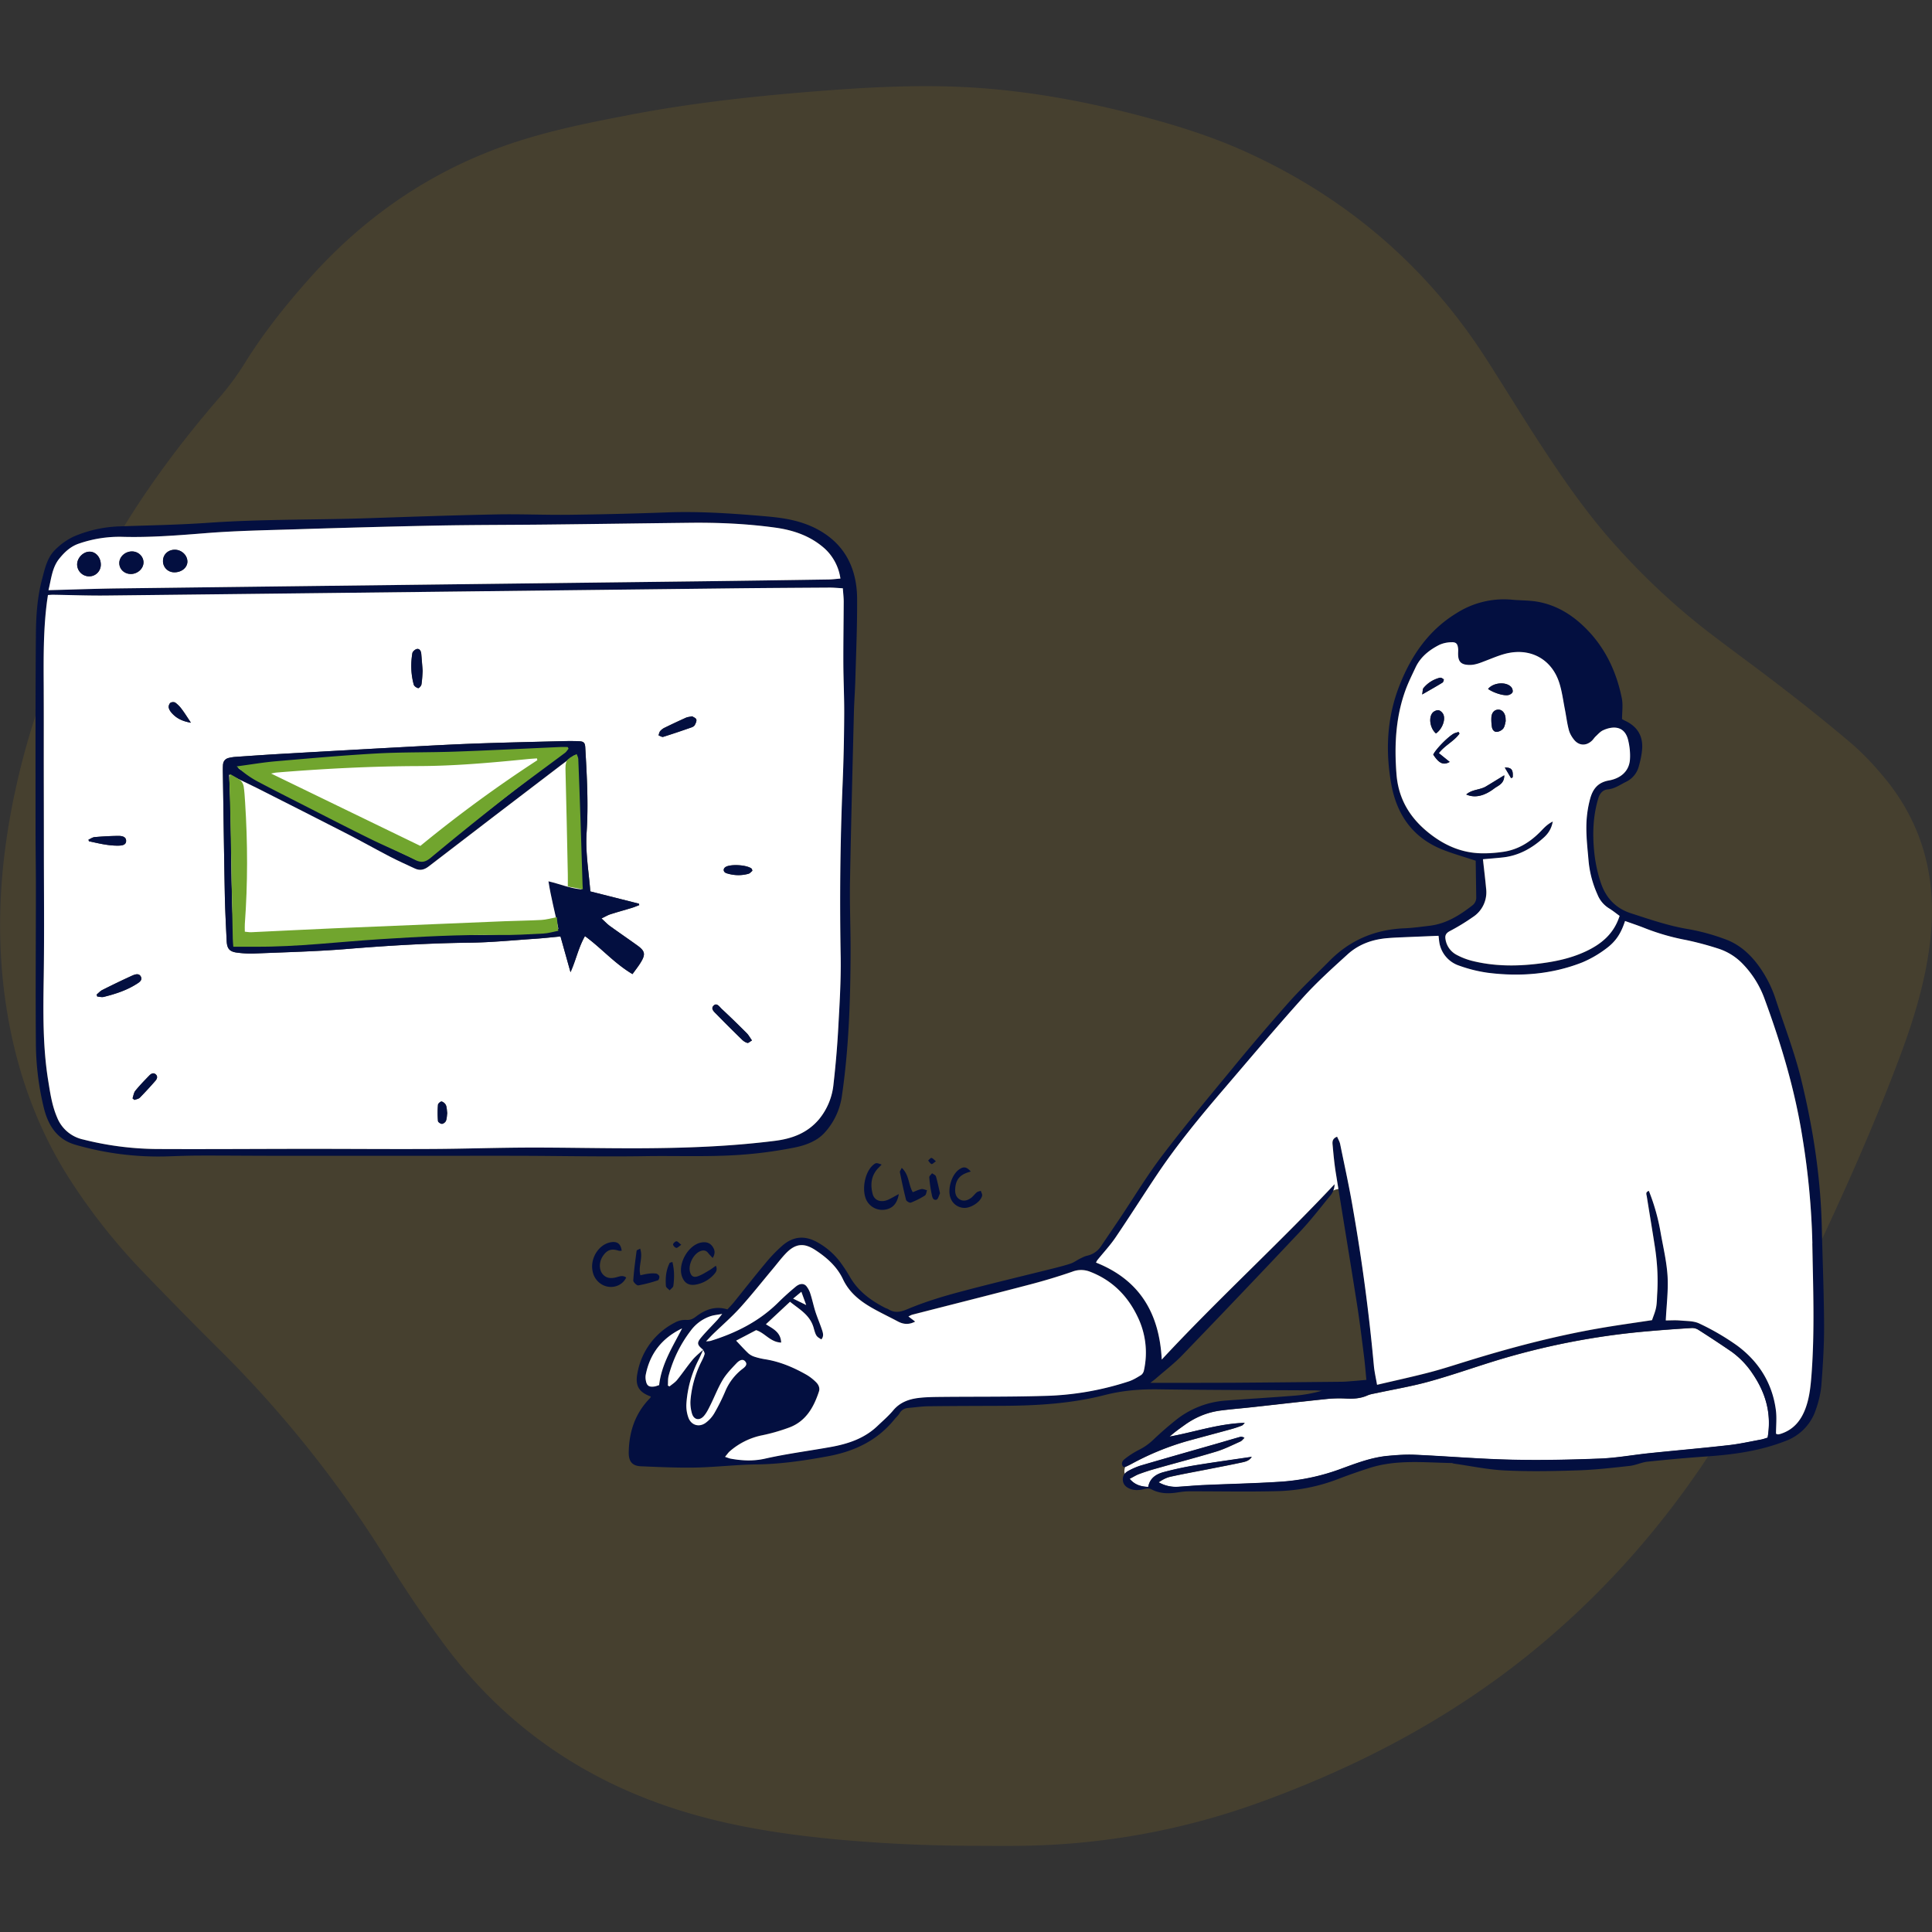 <svg xmlns="http://www.w3.org/2000/svg" id="adresse-mail" viewBox="0 0 500 500">
  <rect x="0" y="0" width="500" height="500" fill="#333333" stroke="none"/>
  <defs>
    <style>
      .cls-1{fill:#fff}.cls-2{fill:#71a52e}.cls-3{fill:#030f40}
    </style>
  </defs>
  <path id="secondary-color" fill="#f9bc13" d="M250.25 477.68a390.18 390.18 0 0 1-35.19-1.78c-14.32-1.41-28.48-3.72-42.16-8.36-23.73-8.04-43.21-22.03-58.11-42.2a299.96 299.96 0 0 1-13.8-20.27 298.32 298.32 0 0 0-44.03-55.63 1190.6 1190.6 0 0 1-20.24-20.58A156.03 156.03 0 0 1 19 306.66c-9.18-13.88-14.67-29.13-17.28-45.5-3.14-19.7-1.72-39.18 2.67-58.53 5.05-22.32 13.98-43.06 25.53-62.75 7.67-13.08 16.68-25.2 26.58-36.67a70.37 70.37 0 0 0 6.76-9.08c4.85-7.87 10.61-15.07 16.72-21.95 15.32-17.23 33.89-29.52 56.04-36.24 8.83-2.68 17.85-4.47 26.89-6.2 16.62-3.2 33.42-4.98 50.28-6.27 10.15-.78 20.3-1.32 30.47-1.14 16.85.3 33.36 3 49.65 7.18 9.99 2.57 19.84 5.57 29.25 9.85 25.95 11.81 46.75 29.61 62.16 53.64 4.89 7.64 9.61 15.39 14.58 22.97 5.77 8.79 11.79 17.41 18.86 25.24a178.73 178.73 0 0 0 23.61 22.08c6.76 5.19 13.67 10.18 20.4 15.4a485 485 0 0 1 17.15 13.86 70.37 70.37 0 0 1 7.34 7.51c10.69 12.27 14.65 26.65 12.96 42.68-1.12 10.52-4.15 20.59-7.84 30.46-6.8 18.23-14.77 35.96-23.08 53.55-5.61 11.86-11.02 23.81-17.5 35.25-14.55 25.7-33.01 48.13-56.09 66.61-20.8 16.65-44.1 28.78-69.1 37.85a187.54 187.54 0 0 1-60.92 11.22c-4.96.09-9.91.01-14.85.01Z" opacity=".1"/>
  <g id="invariable">
    <path d="M448.03 349.76a299.07 299.07 0 0 0-8.43-5.56 2.99 2.99 0 0 0-1.7-.5c-3.84.23-7.67.51-11.5.85a190 190 0 0 0-40.15 7.88c-5.5 1.72-10.95 3.63-16.51 5.16-4.43 1.22-8.98 1.98-13.47 2.95-.81.17-1.65.29-2.39.62-1.89.84-3.83.9-5.85.78a32.2 32.2 0 0 0-4.91.16c-6.28.65-12.56 1.38-18.83 2.07-2.8.31-5.61.53-8.4.89-3.4.44-6.49 1.73-9.28 3.73-1.33.95-2.66 1.9-3.91 3.02 6.48-1.18 12.73-3.36 19.46-3.56-.26.25-.48.6-.79.72-.96.37-1.94.69-2.93.96-3.71 1.02-7.42 2-11.13 3.02a70.79 70.79 0 0 0-14.46 5.92c-.54.29-1.1.56-1.66.81h-.02a4.6 4.6 0 0 0-.17.82c-.03.29-.02.6.09.88l.02.05c.23-.28.53-.53.88-.71a17.84 17.84 0 0 1 3.2-1.4c6.59-1.93 13.19-3.8 19.79-5.69 1.98-.57 3.95-1.16 5.93-1.72.31-.09.65-.06 1.17.22-.36.32-.65.76-1.07.95-2.06.92-4.11 1.96-6.26 2.61-5.26 1.59-10.57 2.98-15.86 4.48-1.38.39-2.76.84-4.11 1.34-.74.28-1.43.72-2.41 1.23 1.4 1.63 2.97 2 4.81 2.1.41-2.28 2.06-3.33 4.05-3.85a86.66 86.66 0 0 1 7.64-1.67c4.94-.82 9.89-1.5 15.1-2.27-.64.99-1.57 1.23-2.41 1.41-2.95.65-5.91 1.2-8.88 1.79-3.3.65-6.6 1.24-9.88 1.97-1.03.23-1.98.8-2.93 1.42a9.08 9.08 0 0 0 5.27 1.15c2.19-.14 4.38-.35 6.58-.44 6.45-.29 12.91-.42 19.35-.83a55.34 55.34 0 0 0 15.49-3.18c4.13-1.5 8.24-3.14 12.66-3.54 2.32-.21 4.67-.39 6.99-.28 8.3.37 16.59 1.08 24.9 1.27 7.69.18 15.39.01 23.08-.29 4.24-.17 8.44-.95 12.68-1.39 6.83-.71 13.68-1.3 20.5-2.07 2.79-.31 5.55-.93 8.32-1.44.66-.12 1.3-.37 1.79-.51 1.07-6.21-.5-11.6-3.9-16.57a21.85 21.85 0 0 0-5.54-5.76Z" class="cls-1"/>
    <path d="M381.91 222.75c-3.22-1.07-6.06-1.85-8.77-2.95-7.62-3.1-11.71-9.1-13.1-16.98-1.52-8.61-1.1-17.13 2.12-25.36 3.03-7.72 7.52-14.34 14.77-18.76a22.78 22.78 0 0 1 14.35-3.5c2.05.2 4.13.15 6.16.45 4.85.74 8.93 3.1 12.43 6.45 5.35 5.11 8.43 11.48 9.86 18.65.34 1.71.05 3.55.05 5.35.33.19.55.33.79.43 3.07 1.43 4.63 3.82 4.42 7.2-.1 1.56-.45 3.12-.88 4.64a6.18 6.18 0 0 1-3.35 3.99c-1.52.75-2.9 1.78-4.72 1.94-1.2.11-2.01 1-2.39 2.27-1.34 4.42-1.53 8.92-1.11 13.47.26 2.87.83 5.69 1.76 8.45 1.33 3.94 3.89 6.61 7.8 7.87 4.96 1.6 9.88 3.31 15.08 4.14a54.9 54.9 0 0 1 9.11 2.5c3.67 1.28 6.5 3.76 8.8 6.89a30.85 30.85 0 0 1 4.47 8.78c2.21 6.79 4.81 13.49 6.51 20.4 3.09 12.56 5.09 25.32 5.4 38.29.2 8.52.56 17.04.6 25.55.03 5.14-.3 10.3-.69 15.43-.17 2.16-.7 4.36-1.42 6.41a12.94 12.94 0 0 1-7.85 8.17c-6.56 2.57-13.38 3.52-20.33 4-5.14.35-10.27.82-15.4 1.36-1.55.16-3.04.92-4.59 1.09-4.43.49-8.88 1.01-13.33 1.15-6.31.21-12.65.33-18.95.03-4.44-.2-8.84-1.15-13.25-1.77-.2-.03-.4-.15-.6-.15-7.13-.13-14.31-.95-21.28 1.3a157.8 157.8 0 0 0-8.16 2.87 47.1 47.1 0 0 1-15.7 3.11c-7.55.19-15.11.03-22.67.04-.95 0-1.91.1-2.85.25-2.42.4-4.76.43-7.02-.77-.46-.25-1.16-.23-1.7-.1-1.3.33-2.57.47-3.84-.03-1.02-.41-1.77-1.09-1.85-2.26-.08-1.08.47-1.88 1.37-2.36a17.84 17.84 0 0 1 3.2-1.4c6.59-1.93 13.19-3.8 19.79-5.69 1.98-.57 3.95-1.16 5.93-1.72.31-.09.65-.06 1.17.22-.36.32-.65.76-1.07.95-2.06.92-4.11 1.96-6.26 2.61-5.26 1.59-10.57 2.98-15.86 4.48-1.38.39-2.76.84-4.11 1.34-.74.28-1.43.72-2.41 1.23 1.4 1.63 2.97 2 4.81 2.1.41-2.28 2.06-3.33 4.05-3.85a86.66 86.66 0 0 1 7.64-1.67c4.94-.82 9.89-1.5 15.1-2.27-.64.99-1.57 1.23-2.41 1.41-2.95.65-5.91 1.2-8.88 1.79-3.3.65-6.6 1.24-9.88 1.97a9.02 9.02 0 0 0-2.93 1.42 9.08 9.08 0 0 0 5.27 1.15c2.19-.14 4.38-.35 6.58-.44 6.45-.29 12.91-.42 19.35-.83a55.34 55.34 0 0 0 15.49-3.18c4.13-1.5 8.24-3.14 12.66-3.54 2.32-.21 4.67-.39 6.99-.28 8.3.37 16.59 1.08 24.9 1.27 7.69.18 15.39.01 23.08-.29 4.24-.17 8.44-.95 12.68-1.39 6.83-.71 13.68-1.3 20.5-2.07 2.79-.31 5.55-.93 8.32-1.44.66-.12 1.3-.37 1.79-.51 1.07-6.21-.5-11.6-3.9-16.57a21.85 21.85 0 0 0-5.55-5.75 299.07 299.07 0 0 0-8.43-5.56 2.99 2.99 0 0 0-1.7-.5c-3.84.23-7.67.51-11.5.85a190 190 0 0 0-40.15 7.88c-5.5 1.72-10.95 3.63-16.51 5.16-4.43 1.22-8.98 1.98-13.47 2.95-.81.17-1.65.29-2.39.62-1.89.84-3.83.9-5.85.78a32.2 32.2 0 0 0-4.91.16c-6.28.65-12.56 1.38-18.83 2.07-2.8.31-5.61.53-8.4.89-3.4.44-6.49 1.73-9.28 3.73-1.33.95-2.66 1.9-3.91 3.02 6.48-1.18 12.73-3.36 19.46-3.56-.26.25-.48.6-.79.72-.96.37-1.94.69-2.93.96-3.71 1.02-7.42 2-11.13 3.02a70.79 70.79 0 0 0-14.46 5.92c-.54.29-1.1.56-1.66.81-.11.05-.26 0-.47-.02-.65-.83-.22-1.59.43-2.08a22.25 22.25 0 0 1 3.62-2.32 14.71 14.71 0 0 0 3.68-2.58 91.2 91.2 0 0 1 5.74-5.02 23.27 23.27 0 0 1 13.02-5.16c5.89-.44 11.79-.79 17.68-1.26a35.9 35.9 0 0 0 7.21-1.28c-.6-.03-1.2-.09-1.8-.1-13.47-.08-26.94-.08-40.4-.27-4.76-.07-9.36.29-14.02 1.49-8.69 2.23-17.63 2.74-26.58 2.78-6.32.03-12.64.03-18.97.11-1.71.02-3.42.28-5.13.42-1.02.08-1.81.46-2.36 1.39-.34.58-.89 1.04-1.32 1.57-4.46 5.53-10.42 8.31-17.27 9.57-6.08 1.12-12.17 2.02-18.39 2.1-5.25.06-10.5.7-15.75.81-4.73.09-9.48-.13-14.21-.33-2.31-.1-3.2-1.31-3.15-3.68.09-5.37 1.72-10.12 5.55-14 .09-.09.11-.24.17-.37-3.01-1.08-4.11-2.7-3.49-5.95a18.25 18.25 0 0 1 9.64-13.15 5.65 5.65 0 0 1 2.95-.73c1.09.09 1.8-.26 2.58-.86 2.39-1.82 5.01-2.82 8.14-1.86.56-.61 1.14-1.19 1.65-1.82 2.72-3.37 5.39-6.78 8.16-10.1a39.07 39.07 0 0 1 4.41-4.59c2.92-2.51 5.99-2.68 9.32-.71a18.7 18.7 0 0 1 5.68 5.02 43.3 43.3 0 0 1 2.48 3.79c2.14 3.73 5.43 6.12 9.15 8.03.24.12.53.18.76.32 1.71 1.07 3.17.76 5.07-.04 4.22-1.77 8.65-3.14 13.09-4.33 8.16-2.19 16.38-4.13 24.57-6.18 1.53-.39 3.07-.77 4.56-1.28.81-.28 1.52-.84 2.3-1.22.61-.3 1.22-.63 1.87-.78a5.75 5.75 0 0 0 3.64-2.5c1.65-2.45 3.32-4.89 4.96-7.34 3.59-5.36 6.93-10.93 10.83-16.05 5.77-7.6 11.89-14.95 17.97-22.31a572.42 572.42 0 0 1 14.84-17.41c3.34-3.74 7.01-7.17 10.54-10.73 5.33-5.39 11.81-8.09 19.37-8.4 2.19-.09 4.38-.4 6.55-.66 4.25-.52 7.73-2.7 11.01-5.26a2.52 2.52 0 0 0 1.01-2.15l-.14-9.45ZM181.99 349.27c-.4.87-.77 1.76-1.2 2.62a29 29 0 0 0-3.17 11.43c-.07 1.2.12 2.49.54 3.61.73 1.91 2.73 2.51 4.4 1.33a8.58 8.58 0 0 0 2.31-2.56 50.74 50.74 0 0 0 2.76-5.52 14.35 14.35 0 0 1 4.26-5.72c.67-.53 1.73-1.21.95-2.13-.74-.87-1.74-.06-2.31.54-1.27 1.33-2.58 2.7-3.52 4.26-1.23 2.05-2.09 4.32-3.16 6.47-.48.98-.97 2-1.67 2.82-1.14 1.34-2.64 1.06-3.12-.61a9.77 9.77 0 0 1-.36-3.64 27.29 27.29 0 0 1 2.65-9.47c.37-.74.76-1.48.98-2.26.09-.31-.25-.74-.4-1.13-1.58-1.32-1.68-1.76-.36-3.31 1.29-1.51 2.7-2.92 4.05-4.38.34-.37.64-.79 1.27-1.57-1.27.23-2.08.3-2.84.53a10.47 10.47 0 0 0-5.28 3.77 32.82 32.82 0 0 0-5.75 11.74c-.21.8-.14 1.67-.19 2.51l.43.21c.65-.55 1.42-1.01 1.94-1.66 1.38-1.7 2.6-3.53 4-5.21.82-.98 1.85-1.78 2.78-2.66Zm277.67 21.8c.38.12.45.17.51.16.2-.03.41-.06.61-.12 3.37-1.04 5.35-3.45 6.52-6.64 1.06-2.87 1.33-5.88 1.56-8.9.84-11.26.38-22.52.18-33.79a197.51 197.51 0 0 0-2.55-27.25c-1.94-12.35-5.49-24.22-9.79-35.91a25.23 25.23 0 0 0-5.59-9.04 15.22 15.22 0 0 0-6.38-4.04 81.42 81.42 0 0 0-8.34-2.23 58.87 58.87 0 0 1-10.67-3.06c-1.69-.68-3.44-1.25-5.16-1.87-1.05 3.21-2.36 5.31-5.04 7.25a28.4 28.4 0 0 1-6.04 3.47c-7.9 3.1-16.15 3.74-24.51 2.67a36.89 36.89 0 0 1-7.36-1.84 7.6 7.6 0 0 1-4.93-5.18c-.25-.82-.27-1.72-.39-2.54l-8.3.34c-1.71.08-3.43.14-5.14.29-3.8.34-7.29 1.62-10.11 4.19-3.96 3.6-7.96 7.2-11.54 11.17-6.94 7.71-13.61 15.65-20.36 23.53-6.17 7.2-12.21 14.51-17.49 22.41-3.59 5.37-7.04 10.82-10.67 16.17-1.38 2.03-3.08 3.85-4.63 5.77-.19.23-.31.52-.4.7 11.38 4.53 16.4 13.2 17.01 25.1 14.5-15.61 30.19-29.9 44.72-45.38a4.7 4.7 0 0 1-1.27 3.13c-2.52 3.09-4.96 6.25-7.68 9.14A3821.21 3821.21 0 0 1 306 350.69c-2.13 2.21-4.61 4.1-6.93 6.13-.33.29-.69.54-1.37 1.06h2.02c6.53 0 13.05 0 19.58-.03 9.27-.06 18.55-.16 27.81-.25 1.03-.01 2.06-.11 3.09-.19 1.07-.08 2.13-.19 3.42-.3-.21-2.11-.35-4.02-.59-5.91-.57-4.5-1.11-9-1.81-13.48-1.79-11.4-3.69-22.78-5.5-34.17-.37-2.3-.59-4.63-.8-6.96-.08-.84-.28-1.84 1.14-2.39.27.64.66 1.26.79 1.92 1.15 5.65 2.41 11.29 3.36 16.98a499.31 499.31 0 0 1 5.35 40.21c.14 1.68.54 3.34.84 5.1 4.65-1.09 9.06-2.05 13.42-3.18 3.25-.84 6.46-1.89 9.67-2.88 11.29-3.5 22.7-6.52 34.35-8.55 4.53-.79 9.08-1.41 13.72-2.12.35-1.04.82-2.11 1.04-3.22.23-1.14.22-2.32.29-3.49.28-4.13.03-8.24-.6-12.33-.67-4.34-1.4-8.68-2.09-13.02-.08-.48-.4-1.07.54-1.4a53.4 53.4 0 0 1 3.06 10.88c.66 3.72 1.55 7.43 1.78 11.17.22 3.71-.26 7.47-.45 11.48 1.26 0 2.49-.09 3.71.02 1.69.16 3.56.08 5.01.8a63 63 0 0 1 9.76 5.7c5.57 4.13 9.09 9.7 10.02 16.67.26 2 .03 4.08.03 6.14Zm-40.52-134c-.88-.64-1.78-1.37-2.77-1.97a7.49 7.49 0 0 1-2.98-3.57 27.2 27.2 0 0 1-2.29-8.52c-.25-3.01-.62-6.03-.59-9.04.02-2.38.34-4.81.95-7.11.65-2.41 1.85-4.32 4.88-4.85 2.74-.48 5.2-2.14 5.45-5.4.12-1.68-.07-3.44-.47-5.07-.94-3.81-4.07-3.63-6.49-2.51-.72.33-1.29 1.01-1.89 1.56-.35.33-.6.76-.95 1.09-1.48 1.44-3.37 1.4-4.67-.22a7.06 7.06 0 0 1-1.34-2.52c-.45-1.72-.66-3.5-1.01-5.25-.45-2.28-.74-4.62-1.43-6.83-1.82-5.86-6.89-8.97-12.92-7.88-2.06.37-4.05 1.24-6.03 2-1.48.56-2.92 1.21-4.55 1.13-1.96-.09-2.7-.84-2.72-2.8 0-.48.05-.96 0-1.44-.12-1.19-.5-1.67-1.68-1.63-1.07.04-2.22.2-3.16.67-2.61 1.32-4.87 3.11-6.17 5.85-.91 1.92-1.86 3.83-2.59 5.83-2.58 7.05-2.92 14.34-2.35 21.75.53 6.89 3.93 12 9.34 15.99 3.69 2.72 7.78 4.38 12.38 4.52 1.98.06 3.99-.09 5.95-.38 3.89-.57 7.04-2.59 9.74-5.38.82-.84 1.61-1.74 3.04-2.46a6.92 6.92 0 0 1-2.36 4.19c-3.01 2.73-6.45 4.66-10.57 5.11-1.75.19-3.52.32-5.14.47.29 2.65.61 5.16.83 7.68a7.63 7.63 0 0 1-3.44 7.28 54.15 54.15 0 0 1-5.96 3.63c-.98.52-1.3 1.11-1.12 2.11a5.5 5.5 0 0 0 2.9 4.05 18.1 18.1 0 0 0 4.01 1.55c5.46 1.37 11.01 1.43 16.58.79 4.39-.5 8.69-1.33 12.73-3.21 4.06-1.89 7.33-4.55 8.82-9.19ZM187.66 377.01c.73.24 1.04.38 1.36.44 2.98.54 5.88.7 8.95.01 5.62-1.27 11.36-1.99 17.03-3.02 4.45-.81 8.66-2.19 12.04-5.4 1.39-1.33 2.87-2.59 4.1-4.06 1.77-2.12 4.1-2.93 6.66-3.24 1.9-.23 3.84-.25 5.76-.26 8.79-.09 17.59.01 26.38-.25a75.6 75.6 0 0 0 22.25-3.79c1.09-.37 2.11-1 3.1-1.61.35-.22.64-.7.73-1.12 1.11-4.95.45-9.73-1.75-14.24-2.6-5.31-6.59-9.24-12.19-11.39a6.37 6.37 0 0 0-4.59 0 145.2 145.2 0 0 1-10.83 3.28c-10.16 2.66-20.35 5.22-30.51 7.83-.34.09-.65.29-1.06.47l1.75 1.33a4.39 4.39 0 0 1-4.51-.05c-1.69-.9-3.41-1.74-5.11-2.64-3.74-1.98-7.17-4.24-9.09-8.31-1.52-3.24-4.19-5.6-7.16-7.53-2.93-1.91-5.13-1.67-7.56.84-1.24 1.28-2.31 2.72-3.45 4.09-2.82 3.37-5.54 6.83-8.49 10.08-2.16 2.39-4.62 4.51-6.94 6.75-.53.51-1.02 1.06-1.82 1.9.7-.08.96-.07 1.19-.14 6.58-2.05 12.6-5.06 17.55-9.99a69.8 69.8 0 0 1 4.43-4c1.04-.87 2.07-.96 2.78-.2a5.8 5.8 0 0 1 1.1 2.14c.48 1.49.79 3.04 1.27 4.53.51 1.57 1.17 3.08 1.69 4.65.27.81.54 1.7-.17 2.49-1.19-.75-1.36-.71-1.98-2.96-.93-3.39-3.73-4.83-6.12-6.78l-6.24 5.82c1.8 1.15 3.83 2.03 3.95 4.74-2.8-.08-4.21-2.51-6.49-3.21l-5.17 2.71c1.06 1.11 2.05 2.22 3.13 3.25.43.41 1.01.71 1.58.9.91.3 1.85.52 2.8.67 3.86.61 7.38 2.11 10.74 4.03.88.5 1.68 1.18 2.42 1.89.66.64 1.07 1.51.76 2.44-1.33 4.04-3.34 7.63-7.54 9.25a48.64 48.64 0 0 1-7.5 2.14 18.3 18.3 0 0 0-8 4.04c-.4.33-.69.79-1.25 1.44Zm-11.13-33.22c-5.11 2.45-8.32 6.41-9.41 12.03-.09.46-.05.96.03 1.43.23 1.33.78 1.75 2.11 1.59.45-.05.89-.25 1.33-.37.62-5.51 3.52-9.95 5.94-14.68Zm30.86-9.48-2.13 1.77 3.38 1.66-1.25-3.43ZM110.89 299.12H72.56c-6.87 0-13.74-.07-20.6-.06-2.81 0-5.63.1-8.44.2a77 77 0 0 1-24.01-3c-4.86-1.4-7.11-5.16-8.21-9.72a72.62 72.62 0 0 1-2.01-16.33c-.12-13.6 0-27.21 0-40.81 0-4.81-.09-9.61-.09-14.42 0-16.9-.05-33.8.09-50.7.04-4.79.34-9.62 1.58-14.31.74-2.78 1.32-5.71 3.51-7.79a17.13 17.13 0 0 1 4.65-3.3 32.94 32.94 0 0 1 12.41-2.67c7.48-.26 14.98-.39 22.44-.91 13.79-.97 27.61-.73 41.41-1.19 11.05-.37 22.11-.76 33.17-.98 6.32-.12 12.64.17 18.96.09 8.38-.1 16.76-.3 25.14-.61 8.05-.3 16.07.21 24.08.88 2.73.23 5.49.47 8.16 1.06 2.25.5 4.53 1.26 6.56 2.33 7.24 3.8 10.41 10.15 10.46 18.08.04 7-.26 14.01-.46 21.01-.08 2.81-.3 5.63-.37 8.44-.36 14.56-.75 29.12-1.01 43.69-.11 6.11.17 12.23.15 18.34-.05 12.58-.45 25.14-2.31 37.61a17.81 17.81 0 0 1-4.31 8.98c-1.92 2.19-4.81 3.32-7.79 3.93a111.7 111.7 0 0 1-17.97 2.11c-6.93.27-13.86.03-20.78.14-10.71.17-21.43-.06-32.15-.09-7.97-.02-15.94 0-23.9 0v.02Zm107.24-146.86c-1.26-.07-2.34-.19-3.42-.18-8.24.05-16.49.09-24.74.19-54.14.62-108.28 1.26-162.42 1.86-4.6.05-9.2-.13-13.8-.2-.4 0-.81.04-1.36.07-.11.78-.23 1.51-.32 2.25-.87 7.05-.81 14.12-.78 21.2.03 6.6.02 13.19.02 19.79 0 7.22.02 14.43.03 21.64 0 11.27.14 22.53-.04 33.8-.14 9.08-.29 18.14 1.18 27.13.52 3.18.98 6.37 2.28 9.38a9.4 9.4 0 0 0 6.79 5.73 79.7 79.7 0 0 0 18.75 2.45c13.33.07 26.66-.03 39.98-.04 10.51 0 21.02.09 31.54.03 8.38-.05 16.76-.34 25.14-.36 9.55-.03 19.1.22 28.65.18 11.68-.05 23.35-.47 34.96-1.93 4.44-.56 8.37-2.02 11.36-5.56a16.77 16.77 0 0 0 3.77-9.2c.55-4.84.96-9.71 1.23-14.57.33-6.04.7-12.09.62-18.12-.22-14.91-.2-29.82.49-44.72.28-6.04.37-12.08.42-18.13.03-4.39-.2-8.79-.22-13.19-.02-5.36.08-10.71.09-16.07.02-1.08-.12-2.16-.2-3.42Zm-205.58.47c6.23-.16 12.06-.38 17.89-.45 50.28-.63 100.57-1.23 150.86-1.84 11.06-.14 22.12-.3 33.18-.47 1.01-.02 2.01-.16 3.03-.24a13.02 13.02 0 0 0-3.99-7.69c-3.66-3.31-8.09-4.83-12.87-5.49a151.2 151.2 0 0 0-22.41-1.25c-12.09.14-24.18.32-36.27.45-9.68.11-19.37.08-29.05.27-12.43.24-24.86.6-37.29.99-7.55.23-15.12.39-22.64.99-7.13.57-14.24 1.13-21.39.93-3.84-.11-7.5.52-11.13 1.74-2.19.73-3.76 2.21-5.12 3.91-1.88 2.32-2.07 5.26-2.8 8.15ZM184.45 325.58c-.48-.53-.84-.88-1.15-1.27-.61-.81-1.37-.82-2.2-.45-1.7.77-2.98 3.4-2.55 5.21.29 1.2.92 1.64 2.11 1.21.95-.34 1.84-.9 2.72-1.42.63-.36 1.21-.81 1.89-1.28.48 1.07 0 1.68-.48 2.22a8.2 8.2 0 0 1-4.76 2.66c-1.77.29-2.91-.4-3.52-2.08-1.18-3.23 1.54-8.12 4.89-8.8 1.17-.24 2.21-.04 2.95.95.64.87.86 1.8.08 3.05ZM162.06 330.62c-1.06 2.31-4.04 3.13-6.3 1.8a4.97 4.97 0 0 1-2.35-3.23c-.82-3.29 1.39-7.04 4.54-7.67 1.74-.35 2.7.32 2.94 2.17-.27 0-.54.06-.77-.01-1.84-.6-2.95-.25-4.04 1.3-1.07 1.53-1.12 3.6-.08 4.8.93 1.07 2.12 1.12 3.4.81.84-.2 1.69-.67 2.67.04Z" class="cls-3"/>
    <path d="M232.61 309.02c-.4 2.44-1.58 3.66-3.37 4a4.58 4.58 0 0 1-4.8-2.06c-1.59-2.56-.74-7.63 1.6-9.52.67-.54.78-.54 2.13-.05l-.83.86c-1.88 1.92-2.13 4.27-1.51 6.7.46 1.83 2.28 2.38 4.19 1.46.76-.36 1.49-.79 2.6-1.39ZM251.24 303.2c-2.72.69-3.84 1.93-4.03 4.36-.09 1.15.12 2.26 1.21 2.87 1.01.57 2.03.21 2.9-.42.54-.4.94-1 1.46-1.43.28-.23.7-.28 1.05-.4.12.42.42.88.34 1.26-.32 1.5-2.65 3.1-4.45 3.16a3.86 3.86 0 0 1-3.69-2.48c-.88-2.19.15-5.9 2.02-7.34 1.26-.96 2.05-.89 3.19.42ZM165.67 323.15c.82 2.41-.57 4.55.06 6.88.71-.14 1.35-.31 2.01-.39a8.13 8.13 0 0 1 2.03-.05c.33.05.78.41.86.71.09.3-.14.96-.36 1.04a36.12 36.12 0 0 1-5.08 1.32c-.38.06-1.33-.85-1.3-1.28.17-2.58.53-5.14.87-7.7.03-.16.42-.26.9-.53ZM233.38 302.25c1.93 1.78 1.69 4.29 2.84 6.29.74-.28 1.46-.65 2.23-.8.45-.09.98.19 1.47.3-.18.47-.22 1.16-.56 1.37a21.75 21.75 0 0 1-3.64 1.83c-.29.11-1.13-.36-1.22-.69-.62-2.37-1.12-4.78-1.61-7.19-.05-.25.23-.56.48-1.12ZM243.28 308.83c-.29.54-.51 1.57-.94 1.66-.98.21-1.1-.87-1.24-1.55-.3-1.4-.5-2.82-.6-4.24-.03-.34.46-.71.71-1.07.35.27.91.47 1.01.82.41 1.37.68 2.77 1.06 4.39ZM174.01 326.59c.54 2.12.52 4.16.25 6.19-.06.42-.63.78-.96 1.16-.33-.37-.93-.73-.96-1.12-.16-2.06.02-4.1.97-5.98.04-.08.24-.09.7-.24ZM176.32 322.15c-.61.4-1 .85-1.3.8-.34-.06-.82-.56-.83-.88 0-.29.54-.8.86-.82.33-.02.68.45 1.27.9ZM242.21 300.54c-.53.36-.93.79-1.13.71-.36-.14-.59-.59-.88-.9.28-.24.61-.71.85-.68.36.06.67.47 1.16.87Z" class="cls-3"/>
    <path d="M469.04 321.77a197.8 197.8 0 0 0-2.55-27.26c-1.94-12.35-5.49-24.22-9.79-35.91a25.36 25.36 0 0 0-5.59-9.05 15.22 15.22 0 0 0-6.38-4.04 81.42 81.42 0 0 0-8.34-2.23 58.87 58.87 0 0 1-10.67-3.06c-1.69-.68-3.44-1.25-5.16-1.87-1.05 3.21-2.36 5.31-5.04 7.25a28.4 28.4 0 0 1-6.04 3.47c-7.9 3.1-16.15 3.74-24.51 2.67a36.89 36.89 0 0 1-7.36-1.84 7.6 7.6 0 0 1-4.93-5.18c-.25-.82-.27-1.72-.39-2.54l-8.3.34c-1.71.08-3.43.13-5.14.29-3.8.34-7.29 1.62-10.11 4.19-3.96 3.6-7.96 7.2-11.54 11.17-6.94 7.71-13.61 15.65-20.36 23.53-6.17 7.2-12.21 14.51-17.49 22.41-3.59 5.37-7.04 10.82-10.67 16.17-1.38 2.03-3.08 3.85-4.63 5.77-.19.23-.31.52-.4.7 11.38 4.53 16.4 13.2 17.01 25.1 14.5-15.61 30.19-29.9 44.72-45.38.02.61-.11 1.15-.33 1.64.41-.19.84-.33 1.29-.38h.04l-.68-4.21c-.37-2.3-.59-4.63-.8-6.96-.08-.84-.28-1.84 1.14-2.39.27.64.66 1.26.79 1.92 1.15 5.65 2.41 11.29 3.36 16.98a499.31 499.31 0 0 1 5.35 40.21c.14 1.68.54 3.34.84 5.1 4.65-1.09 9.06-2.05 13.42-3.18 3.25-.84 6.46-1.89 9.67-2.88 11.29-3.5 22.7-6.52 34.35-8.55 4.53-.79 9.08-1.41 13.72-2.12.35-1.04.82-2.11 1.04-3.22.23-1.14.22-2.32.29-3.49.28-4.13.03-8.24-.6-12.33-.67-4.34-1.4-8.68-2.09-13.02-.08-.48-.4-1.07.54-1.4a53.4 53.4 0 0 1 3.06 10.88c.66 3.72 1.55 7.43 1.78 11.17.22 3.71-.26 7.47-.46 11.48 1.26 0 2.49-.09 3.71.02 1.69.16 3.56.08 5.01.8a63 63 0 0 1 9.76 5.7c5.57 4.13 9.09 9.7 10.01 16.67.27 2.02.04 4.1.04 6.15.38.12.45.17.51.16.2-.03.41-.06.61-.12 3.37-1.04 5.35-3.45 6.52-6.64 1.06-2.87 1.33-5.88 1.56-8.9.84-11.27.39-22.53.19-33.79Z" class="cls-1"/>
    <path d="M419.14 237.07c-1.49 4.64-4.75 7.29-8.82 9.18-4.04 1.88-8.34 2.71-12.73 3.21-5.57.64-11.12.57-16.58-.79a17.61 17.61 0 0 1-4.01-1.55 5.48 5.48 0 0 1-2.9-4.05c-.18-.99.14-1.59 1.12-2.11a54.76 54.76 0 0 0 5.96-3.63 7.64 7.64 0 0 0 3.44-7.28c-.23-2.52-.54-5.03-.83-7.68 1.63-.15 3.38-.28 5.14-.47 4.13-.45 7.56-2.38 10.57-5.11 1.1-1 2.01-2.2 2.36-4.19-1.42.72-2.22 1.61-3.04 2.46-2.7 2.79-5.85 4.81-9.74 5.38-1.96.29-3.97.44-5.95.38-4.6-.14-8.69-1.8-12.38-4.52-5.42-3.99-8.82-9.1-9.34-15.99-.57-7.41-.22-14.7 2.35-21.75.73-1.99 1.69-3.91 2.59-5.83 1.29-2.74 3.55-4.52 6.17-5.85a7.82 7.82 0 0 1 3.16-.67c1.18-.05 1.56.43 1.68 1.63.05.48-.01.96 0 1.44.02 1.96.76 2.71 2.72 2.8 1.63.08 3.07-.56 4.55-1.13 1.98-.75 3.96-1.63 6.03-2 6.02-1.09 11.1 2.02 12.92 7.88.69 2.21.98 4.55 1.43 6.83.34 1.75.55 3.53 1.01 5.25.23.9.75 1.79 1.34 2.52 1.29 1.61 3.18 1.66 4.67.22.34-.33.59-.76.95-1.09.6-.56 1.17-1.23 1.89-1.56 2.42-1.12 5.55-1.3 6.49 2.51.4 1.64.59 3.4.47 5.07-.24 3.25-2.7 4.92-5.45 5.4-3.03.53-4.24 2.44-4.88 4.85-.62 2.3-.93 4.73-.95 7.11-.03 3.01.34 6.03.59 9.04a27.2 27.2 0 0 0 2.29 8.52 7.38 7.38 0 0 0 2.98 3.57c.98.6 1.88 1.34 2.77 1.98Zm-29.47-50.43c-.03-.55-.03-.82-.07-1.09-.2-1.23-1.02-1.99-2-1.89-.92.09-1.57.83-1.63 2.02-.04.81.01 1.63.13 2.43.11.73.59 1.37 1.33 1.29a2.51 2.51 0 0 0 1.64-.91c.4-.57.47-1.38.6-1.85Zm-18.04 3.18c1.53-1.06 2.5-3.4 1.94-4.85-.19-.49-.77-1.06-1.25-1.15-.48-.09-1.22.24-1.56.64-1.11 1.27-.64 4.08.87 5.36Zm17.67 10.83c-1.8 1.1-3.27 2.02-4.76 2.9-1.52.9-3.53.72-5.07 2.06 2.14.96 4.59.46 7.24-1.55 1-.76 2.63-1.21 2.59-3.42Zm-11.59-10.79-.25-.42c-.45.16-.96.25-1.36.5-1.71 1.06-4.6 4.08-5.18 5.36 1.47 2.26 2.63 2.84 4.25 1.89l-2.81-2.27c1.57-2.04 3.95-3.06 5.35-5.05Zm7.39-11.56c1.45 1.02 4.07 1.84 5.27 1.58.41-.09.95-.41 1.07-.75.13-.35-.05-.96-.31-1.27-1.25-1.49-4.63-1.27-6.02.44Zm-17.05 1.43c2.04-1.18 3.67-2.09 5.26-3.07.21-.13.4-.75.32-.83-.26-.23-.71-.51-.99-.43a7.87 7.87 0 0 0-4.25 2.67c-.23.28-.17.79-.34 1.66Zm23.01 21.66.42-.21c.16-1.96-.29-2.57-2.04-2.54l1.63 2.75ZM187.66 377.01c.56-.66.85-1.12 1.24-1.44a18.3 18.3 0 0 1 8-4.04 48.32 48.32 0 0 0 7.5-2.14c4.2-1.63 6.21-5.21 7.54-9.25.31-.93-.11-1.81-.76-2.44a12.24 12.24 0 0 0-2.42-1.89c-3.36-1.91-6.88-3.42-10.74-4.03-.95-.15-1.89-.37-2.8-.67a4.42 4.42 0 0 1-1.58-.9c-1.08-1.03-2.08-2.14-3.13-3.25a963.5 963.5 0 0 0 5.17-2.71c2.28.69 3.69 3.13 6.49 3.21-.11-2.71-2.15-3.59-3.95-4.74l6.24-5.82c2.38 1.94 5.19 3.39 6.12 6.78.62 2.25.78 2.21 1.98 2.96.71-.79.44-1.68.17-2.49-.52-1.56-1.18-3.08-1.69-4.65-.48-1.49-.79-3.04-1.27-4.53a6.05 6.05 0 0 0-1.1-2.14c-.7-.77-1.74-.68-2.78.2a70.1 70.1 0 0 0-4.43 4c-4.95 4.93-10.97 7.94-17.55 9.99-.23.07-.49.06-1.19.14.8-.84 1.3-1.39 1.82-1.9 2.32-2.25 4.78-4.37 6.94-6.75 2.95-3.26 5.67-6.71 8.49-10.08 1.15-1.37 2.22-2.81 3.45-4.09 2.44-2.51 4.63-2.75 7.56-.84 2.98 1.94 5.63 4.29 7.16 7.53 1.92 4.08 5.34 6.33 9.09 8.31 1.69.9 3.42 1.74 5.11 2.64 1.43.76 2.84.93 4.51.05l-1.75-1.33c.4-.18.71-.38 1.06-.47 10.17-2.61 20.36-5.17 30.51-7.83 3.65-.96 7.27-2.05 10.83-3.28a6.27 6.27 0 0 1 4.59 0c5.6 2.15 9.6 6.08 12.19 11.39a21.18 21.18 0 0 1 1.75 14.24c-.09.41-.39.9-.73 1.12-.99.61-2.01 1.24-3.1 1.61a75.6 75.6 0 0 1-22.25 3.79c-8.79.26-17.58.16-26.38.25-1.92.02-3.85.04-5.76.26-2.56.3-4.9 1.12-6.66 3.24-1.23 1.47-2.71 2.73-4.1 4.06-3.38 3.21-7.59 4.6-12.04 5.4-5.68 1.02-11.41 1.75-17.03 3.02-3.07.69-5.97.53-8.95-.01-.31-.06-.62-.2-1.35-.44Z" class="cls-1"/>
    <path d="M182 349.27c-.93.88-1.96 1.68-2.78 2.66-1.4 1.69-2.62 3.52-4 5.21-.53.65-1.29 1.11-1.94 1.66l-.43-.21c.06-.84-.02-1.71.19-2.51a32.9 32.9 0 0 1 5.75-11.74 10.49 10.49 0 0 1 5.28-3.77c.76-.23 1.57-.3 2.84-.53-.63.78-.93 1.19-1.27 1.57-1.35 1.46-2.76 2.87-4.05 4.38-1.32 1.55-1.23 2 .36 3.31l.05-.04Z" class="cls-1"/>
    <path d="M181.95 349.31c.15.38.49.81.4 1.13-.22.78-.61 1.52-.98 2.26a27.35 27.35 0 0 0-2.65 9.47c-.12 1.2.02 2.48.36 3.64.48 1.67 1.98 1.95 3.12.61.7-.82 1.18-1.84 1.67-2.82 1.07-2.15 1.93-4.42 3.16-6.47.94-1.57 2.25-2.92 3.52-4.26.57-.61 1.57-1.41 2.31-.54.79.92-.27 1.6-.95 2.13a14.29 14.29 0 0 0-4.26 5.72 51.66 51.66 0 0 1-2.76 5.52 8.33 8.33 0 0 1-2.31 2.56c-1.67 1.18-3.67.59-4.4-1.33a9.04 9.04 0 0 1-.54-3.61 29 29 0 0 1 3.17-11.43c.43-.85.8-1.74 1.2-2.62l-.05.04ZM176.52 343.79c-2.41 4.72-5.32 9.17-5.94 14.68-.43.12-.87.32-1.33.37-1.33.16-1.88-.25-2.11-1.59a4.05 4.05 0 0 1-.03-1.43c1.09-5.61 4.3-9.58 9.41-12.03ZM207.39 334.31l1.25 3.43-3.38-1.66 2.13-1.77ZM218.13 152.26c.08 1.26.22 2.34.22 3.42-.02 5.36-.11 10.71-.09 16.07.02 4.39.25 8.79.22 13.19a476.8 476.8 0 0 1-.42 18.13 740.9 740.9 0 0 0-.49 44.72c.09 6.04-.29 12.09-.62 18.12-.26 4.87-.68 9.73-1.23 14.57a16.81 16.81 0 0 1-3.77 9.2c-3 3.54-6.92 5-11.36 5.56-11.61 1.47-23.28 1.88-34.96 1.93-9.55.04-19.1-.2-28.65-.18-8.38.02-16.76.32-25.14.36-10.51.06-21.02-.03-31.54-.03-13.33 0-26.66.11-39.98.04a80.36 80.36 0 0 1-18.75-2.45 9.39 9.39 0 0 1-6.79-5.73c-1.3-3.01-1.77-6.2-2.28-9.38-1.47-8.99-1.32-18.05-1.18-27.13.17-11.26.04-22.53.04-33.8 0-7.22-.02-14.43-.03-21.64 0-6.6.02-13.19-.02-19.79-.04-7.08-.09-14.15.78-21.2.09-.74.21-1.47.32-2.25.56-.03.96-.08 1.36-.07 4.6.07 9.2.25 13.8.2 54.14-.6 108.28-1.24 162.42-1.86 8.24-.09 16.49-.14 24.74-.19 1.07 0 2.15.11 3.41.18Zm-54.44 99.84c.78-1.09 1.5-1.99 2.11-2.97 1.33-2.16 1.16-3-.89-4.47-2.34-1.68-4.73-3.31-7.06-5-.7-.5-1.29-1.15-2.18-1.96.98-.47 1.6-.85 2.28-1.07 1.83-.59 3.69-1.09 5.52-1.65.67-.2 1.31-.49 1.97-.73l-.07-.37-12.59-3.18c-.4-5.12-1.3-10.13-.96-15.24.49-7.35.07-14.69-.35-22.03-.07-1.22-.4-1.55-1.67-1.6a62.52 62.52 0 0 0-4.33-.01c-7.48.19-14.97.35-22.45.62-6.18.22-12.35.56-18.52.9-10.63.57-21.25 1.18-31.88 1.78-3.91.22-7.81.5-11.72.77-.54.04-1.09.14-1.62.25-.99.22-1.52.87-1.57 1.89-.02.48-.04.96-.03 1.44.16 10.58.29 21.15.5 31.73.08 4.12.29 8.24.49 12.35.1 2.06.8 2.79 2.89 3.02 1.36.15 2.75.27 4.11.21 7.96-.34 15.93-.52 23.87-1.16a458.5 458.5 0 0 1 31.88-1.65c5.69-.06 11.38-.64 17.06-1.01 2.17-.14 4.34-.39 6.58-.6l2.59 9.25c1.4-3.06 2.01-6.27 3.74-9.34 4.3 3.14 7.64 7.07 12.31 9.83Zm30.92 17.17c-.55-.78-.87-1.4-1.34-1.87a240.72 240.72 0 0 0-6.49-6.29c-.57-.53-1.28-1.76-2.16-.79-.74.82.3 1.63.88 2.23 2.15 2.21 4.34 4.38 6.55 6.53.38.37.88.7 1.38.82.28.07.67-.34 1.17-.63ZM25.02 257.38l.16.51c.56.04 1.15.22 1.66.1 2.92-.73 5.79-1.64 8.37-3.25.74-.46 1.77-1.04 1.24-2.03-.51-.96-1.61-.51-2.39-.16a228.35 228.35 0 0 0-7.56 3.64c-.55.28-.98.78-1.47 1.18Zm154.12-72.01c-.7.16-1.2.18-1.63.37-1.86.84-3.72 1.71-5.56 2.61-.42.2-.82.52-1.12.88-.23.28-.28.71-.41 1.08.41.14.88.49 1.22.38 2.47-.76 4.91-1.61 7.35-2.46.31-.11.67-.32.81-.59.23-.45.53-1.05.4-1.45-.12-.39-.77-.61-1.07-.82Zm-69.75-11.8c-.14-1.67-.23-3.03-.36-4.39-.06-.67-.41-1.33-1.09-1.23-.47.07-1.14.66-1.21 1.1-.45 2.72-.37 5.45.36 8.12.11.4.7.81 1.14.92.2.05.79-.58.85-.95.2-1.27.25-2.57.32-3.56ZM22.9 217.3l.13.42c1.39.29 2.78.63 4.18.85 1.14.18 2.3.3 3.45.28.86-.02 2.02-.12 1.99-1.27-.03-1.11-1.18-1.26-2.04-1.25-2.04.02-4.08.14-6.11.31-.54.05-1.06.43-1.59.66Zm11.41 66.94.48.42c.48-.19 1.08-.26 1.41-.6a112 112 0 0 0 4.04-4.38c.42-.48.65-1.14.06-1.65-.59-.52-1.2-.16-1.64.29-1.24 1.28-2.49 2.56-3.61 3.94-.42.52-.5 1.31-.74 1.98Zm160.42-58.88c-.09-.28-.09-.45-.17-.53-1.18-1.03-5.64-1.28-6.84-.4-.64.47-.51 1.29.34 1.57 1.86.59 3.77.65 5.66.13.4-.11.71-.53 1.02-.77ZM49.42 187.04c-.92-1.37-1.57-2.44-2.33-3.45a8.21 8.21 0 0 0-1.69-1.74c-.29-.21-.98-.18-1.28.03-.3.22-.52.83-.45 1.21.09.5.42 1.01.76 1.4 1.2 1.37 2.72 2.16 4.98 2.54Zm66.33 101.03c-.1-.71-.08-1.43-.33-2.04a1.82 1.82 0 0 0-1.11-.96c-.26-.06-.93.51-.95.83-.11 1.4-.11 2.82 0 4.23.02.29.68.74 1.04.72.37-.02.89-.43 1.03-.79.24-.62.23-1.33.32-1.99ZM12.54 152.73c.73-2.89.92-5.82 2.8-8.15 1.37-1.7 2.93-3.18 5.12-3.91a32.1 32.1 0 0 1 11.13-1.74c7.15.2 14.26-.36 21.39-.93 7.53-.61 15.09-.76 22.64-.99 12.43-.39 24.86-.74 37.29-.99 9.68-.19 19.37-.16 29.05-.27 12.09-.13 24.18-.31 36.27-.45 7.5-.09 14.97.22 22.41 1.25 4.78.66 9.21 2.19 12.87 5.49a13.02 13.02 0 0 1 3.99 7.69c-1.02.08-2.02.22-3.03.24-11.06.17-22.12.33-33.18.47-50.28.62-100.57 1.21-150.86 1.84-5.83.08-11.66.3-17.89.46Zm10.56-3.57a3 3 0 0 0 2.98-3c.02-1.85-1.26-3.36-2.85-3.38-1.66-.03-3.26 1.58-3.27 3.29a3.1 3.1 0 0 0 3.14 3.09Zm25.39-3.72c.06-1.64-1.4-3.1-3.15-3.16-1.76-.06-3.12 1.16-3.16 2.82a2.88 2.88 0 0 0 2.75 3.01c1.89.11 3.5-1.1 3.56-2.67Zm-14.37-2.72c-1.76.01-3.25 1.4-3.25 3.01s1.38 2.88 3.1 2.82c1.76-.06 3.22-1.5 3.16-3.1a2.94 2.94 0 0 0-3.01-2.73Z" class="cls-1"/>
    <path d="M389.67 186.64c-.14.46-.2 1.27-.6 1.85-.33.47-1.06.85-1.64.91-.74.08-1.23-.56-1.33-1.29-.12-.8-.17-1.63-.13-2.43.06-1.19.71-1.93 1.63-2.02.99-.1 1.8.67 2 1.89.05.26.04.54.07 1.09ZM371.63 189.81c-1.51-1.27-1.98-4.08-.87-5.36.34-.39 1.09-.72 1.56-.64.48.09 1.06.65 1.25 1.15.56 1.45-.41 3.79-1.94 4.85ZM389.3 200.64c.03 2.22-1.59 2.65-2.6 3.42-2.64 2.01-5.09 2.51-7.24 1.55 1.54-1.34 3.55-1.16 5.07-2.06 1.49-.89 2.97-1.81 4.76-2.9ZM377.71 189.85c-1.4 1.99-3.78 3.02-5.34 5.05l2.81 2.27c-1.63.95-2.79.37-4.25-1.89.58-1.27 3.47-4.3 5.18-5.36.4-.25.9-.33 1.36-.5l.25.42ZM385.11 178.3c1.39-1.72 4.77-1.94 6.03-.45.26.31.44.93.31 1.27-.12.34-.66.66-1.07.75-1.2.26-3.82-.56-5.27-1.58ZM368.06 179.73c.16-.87.11-1.38.34-1.66a7.95 7.95 0 0 1 4.25-2.67c.29-.08.74.19.99.43.08.08-.11.7-.32.83-1.59.98-3.22 1.89-5.26 3.07ZM391.07 201.39l-1.63-2.75c1.75-.03 2.2.57 2.04 2.54l-.42.21ZM163.69 252.1c-4.67-2.76-8.01-6.69-12.31-9.84-1.72 3.07-2.34 6.29-3.74 9.34l-2.59-9.25c-2.25.21-4.41.45-6.58.6-5.68.38-11.37.96-17.06 1.01-10.66.11-21.26.8-31.88 1.65-7.94.64-15.91.82-23.87 1.16a26.9 26.9 0 0 1-4.11-.21c-2.09-.23-2.79-.96-2.89-3.02-.2-4.11-.41-8.23-.49-12.35-.2-10.58-.34-21.15-.5-31.73 0-.48 0-.96.03-1.44.05-1.02.58-1.67 1.57-1.89a9.92 9.92 0 0 1 1.62-.25c3.91-.27 7.81-.54 11.72-.77a8509.1 8509.1 0 0 1 31.88-1.78c6.17-.33 12.34-.67 18.52-.9 7.48-.27 14.96-.43 22.45-.62 1.44-.04 2.89-.05 4.33.01 1.26.05 1.6.38 1.67 1.6.42 7.34.84 14.68.35 22.03-.34 5.11.56 10.12.96 15.24l12.59 3.18.07.37c-.65.25-1.3.53-1.97.73-1.84.56-3.69 1.06-5.52 1.65-.68.22-1.31.61-2.28 1.07.9.81 1.49 1.46 2.18 1.96 2.34 1.69 4.72 3.31 7.06 5 2.05 1.47 2.22 2.31.89 4.47-.6.99-1.32 1.89-2.1 2.98Zm-14.59-56.37-.54-.22c-1.15.85-2.3 1.68-3.44 2.54-11.41 8.71-22.83 17.41-34.2 26.17-1.2.93-2.3 1.15-3.59.54-2.18-1.01-4.37-1.99-6.5-3.1-3.66-1.89-7.24-3.93-10.91-5.81-7.82-4.02-15.66-7.98-23.5-11.94-2.25-1.13-4.53-2.19-7.14-3.43.83 14.9.23 29.52 1.34 44.24.98 0 1.79.04 2.6 0 9.05-.5 18.11-.86 27.15-1.55 9.94-.76 19.87-1.32 29.84-1.21 7.5.08 14.96-.42 22.41-1.26.59-.06 1.17-.22 1.85-.36-.85-4.14-1.91-8.08-2.56-12.27 3.01.69 5.59 1.85 8.56 2.08-.05-.7-.04-1.24-.14-1.77-1.08-5.7-1.17-11.45-1.05-17.23.11-5.13-.12-10.27-.21-15.41Zm-2.55-1.59a6.02 6.02 0 0 0-.19-.35c-14.12.64-28.25 1.1-42.35 1.98-14.12.88-28.29 1.14-42.38 2.95.56.48 1.15.8 1.74 1.11l7.09 3.76c5.96 3.12 11.9 6.25 17.88 9.33 4.45 2.3 8.93 4.54 13.41 6.78 1.96.98 3.97 1.88 5.95 2.81 1.02.48 1.91.42 2.84-.35 2.6-2.13 5.27-4.18 7.92-6.25 4.87-3.8 9.72-7.62 14.62-11.39 4.19-3.23 8.41-6.4 12.62-9.61.31-.23.58-.51.86-.77ZM194.6 269.27c-.5.28-.89.7-1.17.63-.5-.12-1-.45-1.38-.82-2.21-2.15-4.4-4.32-6.55-6.53-.58-.6-1.63-1.41-.88-2.23.87-.97 1.59.27 2.16.79 2.21 2.05 4.36 4.16 6.49 6.29.47.47.79 1.08 1.34 1.86ZM25.01 257.39c.49-.4.92-.91 1.47-1.18 2.5-1.26 5.02-2.48 7.56-3.64.78-.36 1.88-.81 2.39.16.53.99-.5 1.57-1.24 2.03-2.58 1.61-5.44 2.52-8.37 3.25-.51.13-1.1-.06-1.66-.1l-.16-.51ZM179.13 185.38c.31.22.95.43 1.08.82.14.4-.16 1.01-.4 1.45-.14.27-.5.48-.81.59a243.6 243.6 0 0 1-7.35 2.46c-.33.1-.81-.24-1.22-.38.13-.37.18-.8.41-1.08.29-.36.7-.67 1.12-.88 1.84-.9 3.69-1.77 5.56-2.61.42-.19.92-.22 1.62-.37ZM109.38 173.58c-.08.99-.12 2.29-.32 3.56-.06.37-.64 1.01-.85.95-.44-.11-1.03-.52-1.14-.92-.73-2.67-.81-5.4-.36-8.12.07-.44.75-1.03 1.21-1.1.68-.1 1.03.56 1.09 1.23l.36 4.39ZM22.89 217.31c.53-.23 1.05-.62 1.59-.67 2.03-.17 4.07-.29 6.11-.31.86 0 2.02.14 2.04 1.25.03 1.15-1.14 1.26-1.99 1.27-1.15.02-2.31-.1-3.45-.28-1.4-.22-2.79-.56-4.18-.85l-.13-.42ZM34.3 284.25c.23-.67.31-1.46.74-1.98 1.12-1.38 2.37-2.66 3.61-3.94.44-.45 1.04-.81 1.64-.29.59.51.36 1.16-.06 1.65a98.33 98.33 0 0 1-4.04 4.38c-.33.34-.93.41-1.41.6l-.48-.42ZM194.71 225.36c-.31.24-.62.66-1.02.77-1.89.53-3.8.46-5.66-.13-.86-.27-.98-1.09-.34-1.57 1.2-.88 5.66-.63 6.84.4.08.08.08.25.17.53ZM49.4 187.04c-2.26-.38-3.78-1.17-4.98-2.54-.35-.4-.68-.9-.76-1.4-.06-.38.15-.99.45-1.21.29-.22.99-.24 1.28-.03a7.98 7.98 0 0 1 1.69 1.74c.75 1 1.41 2.07 2.33 3.44ZM115.73 288.07c-.09.66-.08 1.37-.32 1.99-.14.36-.67.78-1.03.79-.35.02-1.02-.44-1.04-.72-.11-1.4-.11-2.82 0-4.23.03-.32.7-.89.95-.83.43.1.94.54 1.11.96.25.61.23 1.33.33 2.04ZM23.11 149.15a3.1 3.1 0 0 1-3.14-3.09c.02-1.72 1.61-3.32 3.27-3.29 1.6.03 2.87 1.54 2.85 3.38a2.99 2.99 0 0 1-2.98 3ZM48.5 145.43c-.06 1.57-1.66 2.78-3.56 2.67a2.88 2.88 0 0 1-2.75-3.01c.04-1.66 1.4-2.87 3.16-2.82 1.74.05 3.21 1.52 3.15 3.16ZM34.13 142.71c1.61-.01 2.96 1.21 3.01 2.73.06 1.61-1.4 3.04-3.16 3.1-1.73.06-3.1-1.19-3.1-2.82 0-1.62 1.49-3 3.25-3.01Z" class="cls-3"/>
    <path d="M149.1 195.73c.08 5.14.31 10.29.21 15.43-.12 5.79-.03 11.53 1.05 17.23.1.52.08 1.06.14 1.77-2.97-.23-5.55-1.38-8.56-2.08.65 4.19 1.71 8.13 2.56 12.27-.68.13-1.26.29-1.85.36-7.45.83-14.91 1.33-22.41 1.26-9.97-.11-19.91.45-29.84 1.21-9.04.69-18.1 1.05-27.15 1.55-.81.05-1.62 0-2.6 0-1.11-14.72-.51-29.34-1.34-44.24 2.61 1.25 4.89 2.3 7.14 3.43 7.84 3.96 15.68 7.93 23.5 11.94 3.66 1.88 7.25 3.91 10.91 5.81 2.13 1.1 4.32 2.09 6.5 3.1 1.3.6 2.39.38 3.59-.54 11.37-8.76 22.79-17.46 34.2-26.17 1.13-.87 2.29-1.69 3.44-2.54l.54.2Z" class="cls-1"/>
    <path d="M146.55 194.14c-.29.26-.56.54-.86.77-4.21 3.2-8.43 6.38-12.62 9.61-4.89 3.77-9.75 7.59-14.62 11.39-2.65 2.07-5.32 4.12-7.92 6.25-.93.77-1.82.83-2.84.35-1.99-.93-3.99-1.83-5.95-2.81a990.28 990.28 0 0 1-13.41-6.78c-5.97-3.08-11.92-6.21-17.88-9.33-2.37-1.24-4.73-2.5-7.09-3.76a8.93 8.93 0 0 1-1.74-1.11c14.09-1.81 28.26-2.07 42.38-2.95 14.1-.88 28.23-1.34 42.35-1.98l.19.34Z" class="cls-1"/>
  </g>
  <g id="primary-color">
    <path d="M61.24 198.34c3.65-.48 6.87-1.04 10.11-1.32 8.69-.75 17.37-1.53 26.07-2.02 6.78-.37 13.59-.24 20.38-.48 9.06-.32 18.11-.79 27.16-1.19.65-.03 1.31 0 1.97 0l.21.44c-.31.37-.57.81-.95 1.09-5.21 3.91-10.51 7.72-15.64 11.73a877.44 877.44 0 0 0-19.06 15.39c-1.36 1.13-2.41 1.38-4.02.58-3.93-1.96-7.98-3.65-11.91-5.59-5.66-2.79-11.27-5.68-16.9-8.55-3.91-1.99-7.83-3.97-11.72-6.03a25.12 25.12 0 0 1-5.7-4.07Zm77.82-1.6-.09-.47c-.86.06-1.73.11-2.59.2-9.3.92-18.6 1.76-27.95 1.79-12.3.04-24.57.67-36.83 1.67-.47.04-.93.17-1.44.26a70409.4 70409.4 0 0 0 38.63 18.73 340.28 340.28 0 0 1 30.27-22.18Z" class="cls-2"/>
    <path d="m144.1 237.39.38 3.5c-1.34.26-2.59.65-3.85.71-3.84.2-7.69.43-11.53.38-10.25-.12-20.46.43-30.68 1.08-10.76.68-21.48 2.02-32.28 1.95h-5.76c-.05-.73-.13-1.39-.14-2.05-.22-10.99-.42-21.98-.65-32.97-.06-2.82-.17-5.63-.23-8.45 0-.32.09-.64.17-1.22 1.02.61 1.94 1.03 2.71 1.66.42.34.73.99.82 1.54.21 1.35.28 2.73.37 4.1.68 10.51.7 21.01-.07 31.51-.05.61 0 1.22 0 1.99.6.05 1.12.16 1.63.14 7.2-.33 14.41-.71 21.61-1.02 14.69-.63 29.38-1.23 44.06-1.83 3.16-.13 6.32-.15 9.47-.33 1.21-.06 2.4-.42 3.97-.72ZM150.83 230.15l-3.88-.72c0-1.1.02-2.11 0-3.12-.19-8.84-.35-17.68-.59-26.51-.08-2.91.05-3.27 2.88-4.65.15.43.4.84.42 1.27.21 5.2.4 10.4.57 15.6.19 5.68.36 11.37.54 17.06l.06 1.07Z" class="cls-2"/>
  </g>
</svg>